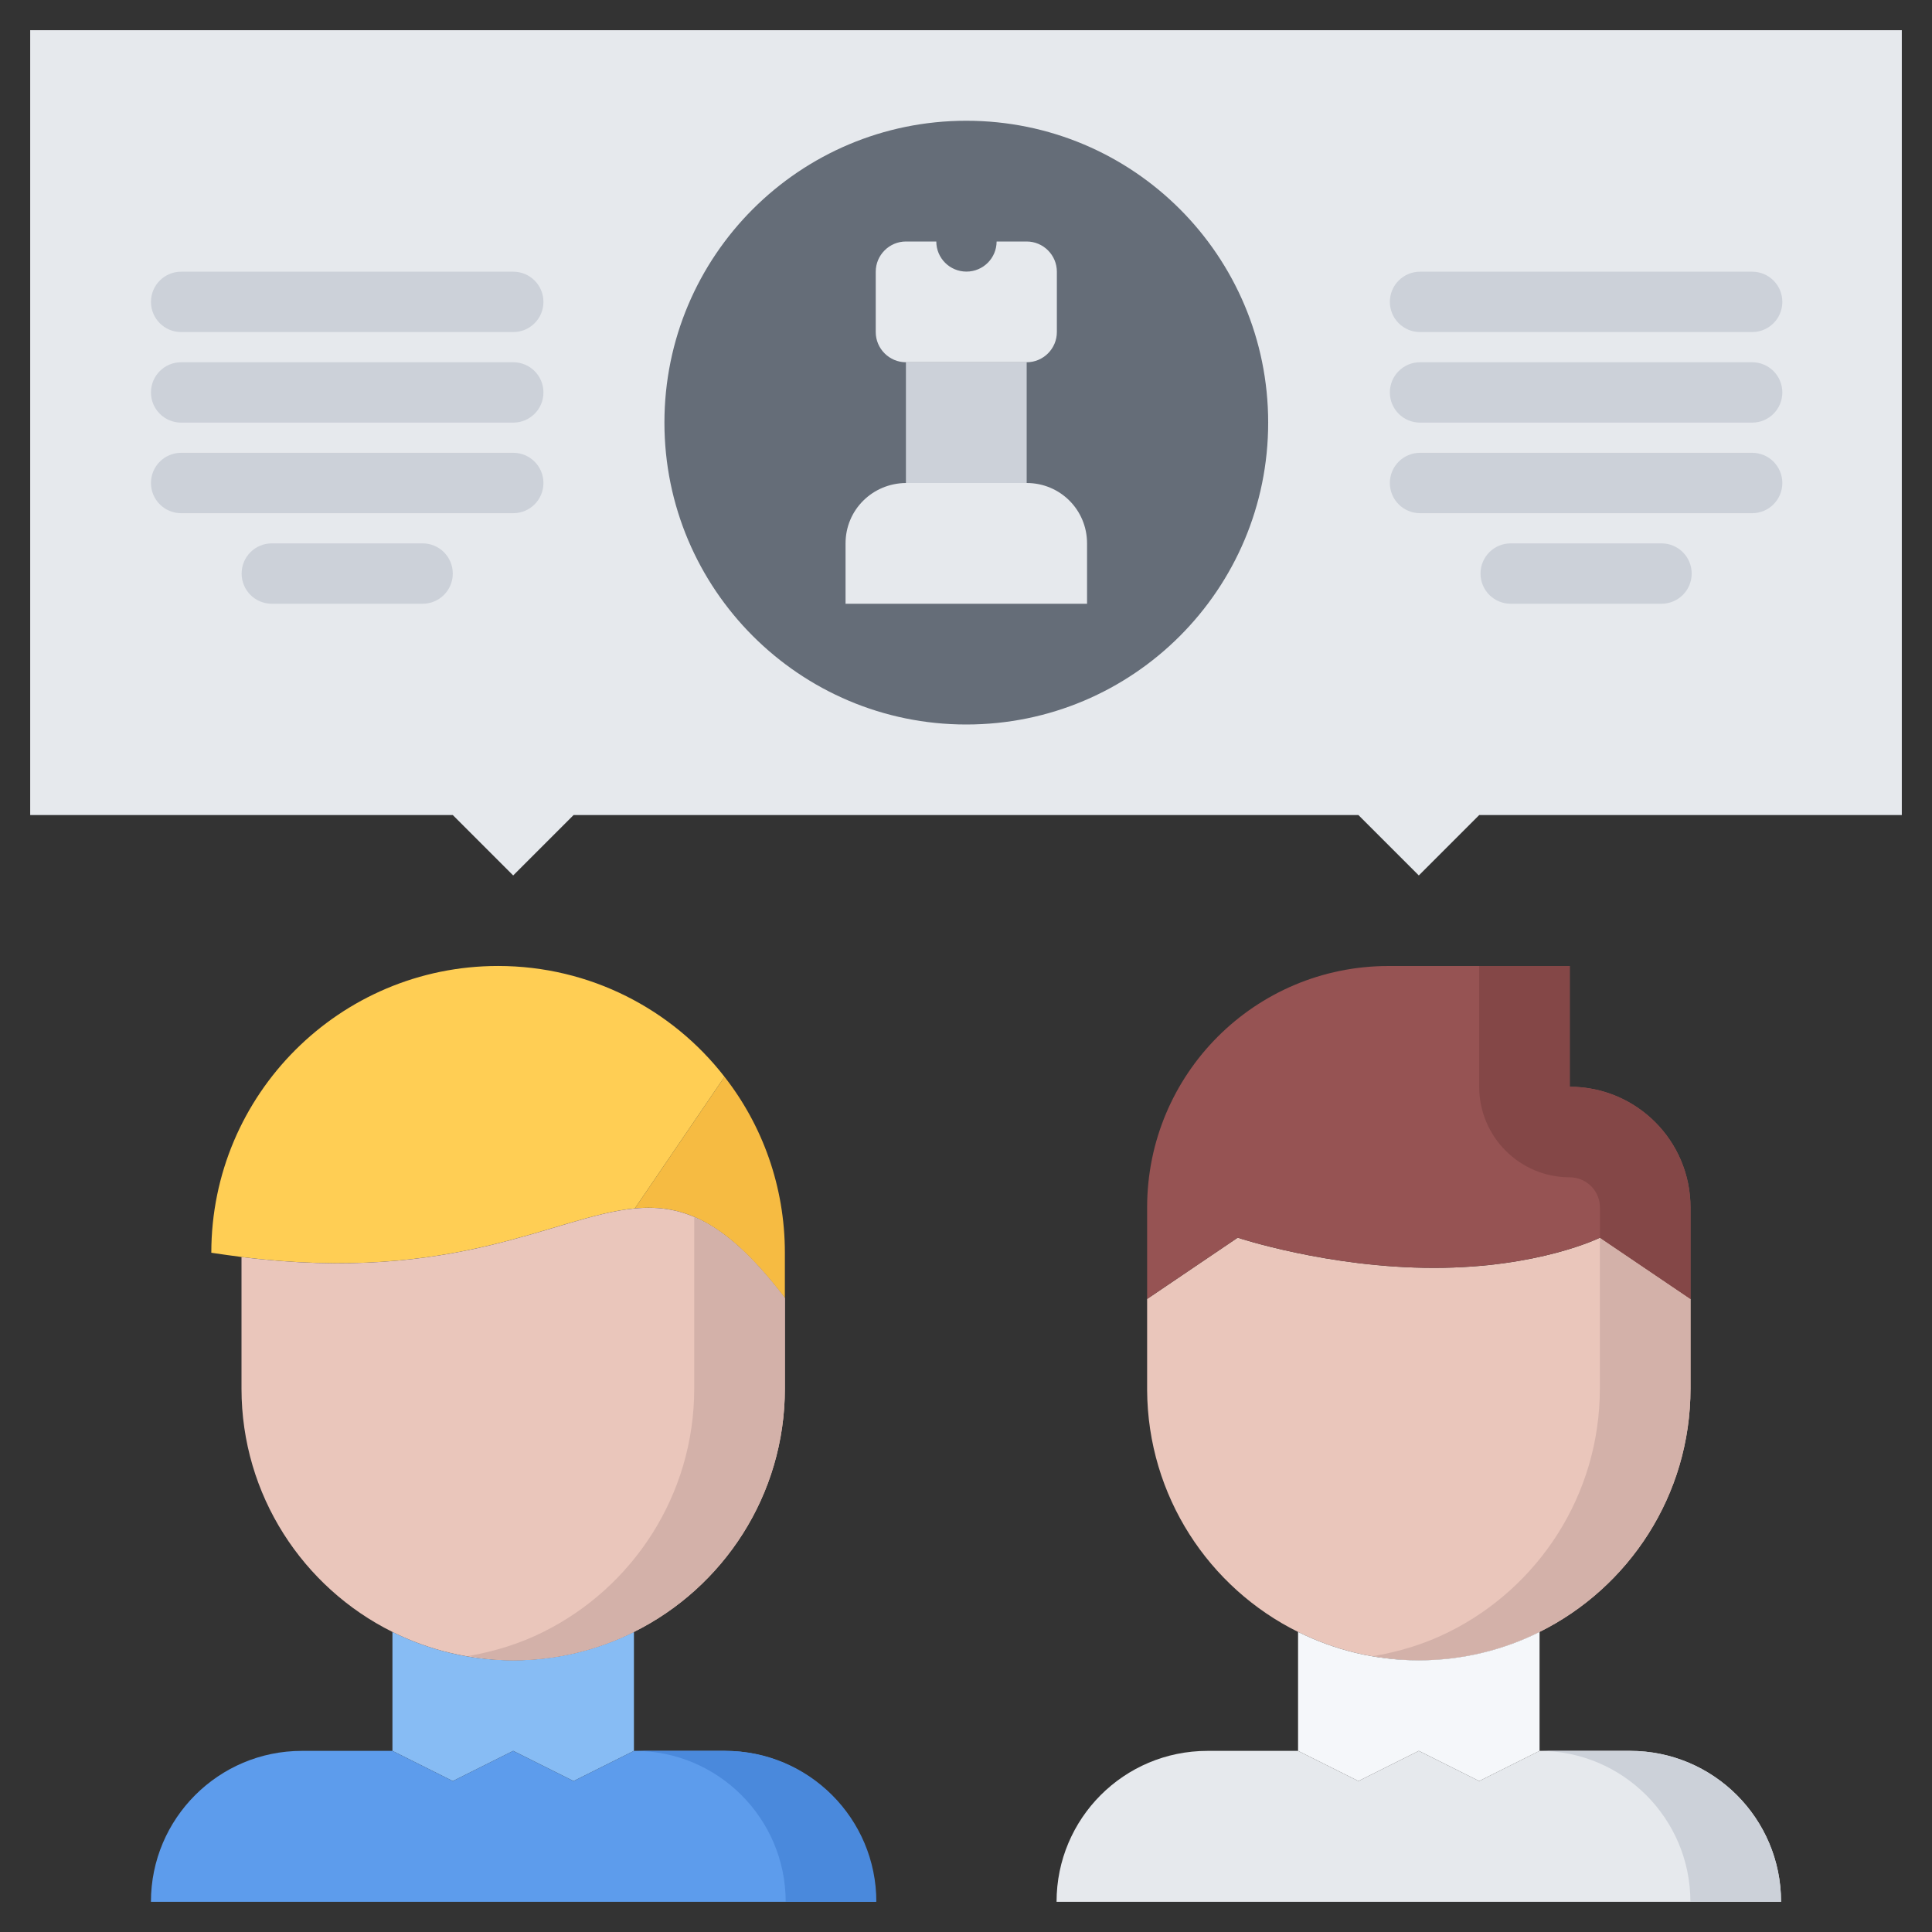<?xml version="1.0" encoding="utf-8"?>
<!-- Generator: Adobe Illustrator 16.0.0, SVG Export Plug-In . SVG Version: 6.00 Build 0)  -->
<!DOCTYPE svg PUBLIC "-//W3C//DTD SVG 1.1//EN" "http://www.w3.org/Graphics/SVG/1.1/DTD/svg11.dtd">
<svg version="1.1" id="icons" xmlns="http://www.w3.org/2000/svg" xmlns:xlink="http://www.w3.org/1999/xlink" x="0px" y="0px"
	 width="64px" height="64px" viewBox="0 0 64 64" enable-background="new 0 0 64 64" xml:space="preserve">
<rect x="0" y="0" width="64" height="64" fill="#333333" stroke="none"/>
<g>
	<g>
		<polygon fill="#E6E9ED" points="32.01,1 28,1 27.99,1 1,1 1,27 15,27 17,29 19,27 27.99,27 28,27 32.01,27 45,27 47,29 49,27 
			63,27 63,1 		"/>
	</g>
	<path fill="#656D78" d="M32.01,4c-5.52,0-10,4.47-10,10c0,5.52,4.48,10,10,10c5.53,0,10-4.48,10-10C42.01,8.47,37.54,4,32.01,4z"/>
	<g>
		<path fill="#E6E9ED" d="M36.01,18v2h-8v-2c0-1.11,0.891-1.99,2-2h0.01h3.99C35.12,16,36.01,16.89,36.01,18z"/>
	</g>
	<g>
		<polygon fill="#CCD1D9" points="34.01,12 34.01,16 30.02,16 30.01,16 30.01,12 		"/>
	</g>
	<g>
		<path fill="#EAC6BB" d="M56,43.03V46c0,3.53-2.04,6.59-5,8.06C49.8,54.66,48.43,55,47,55c-1.44,0-2.79-0.34-4-0.94
			c-2.95-1.46-4.98-4.5-5-8.01V46v-2.97L41,41c0,0,3,1,6.5,1c3.49,0,5.5-1,5.5-1L56,43.03z"/>
	</g>
	<g>
		<path fill="#D3B1A9" d="M53,41l-0.003,0.001V46c0,3.53-2.04,6.59-5,8.06c-0.771,0.386-1.617,0.65-2.499,0.8
			C45.987,54.942,46.485,55,47,55c1.43,0,2.8-0.34,4-0.94c2.96-1.47,5-4.529,5-8.06v-2.97L53,41z"/>
	</g>
	<g>
		<path fill="#E6E9ED" d="M49,59l2-1h3c2.76,0,5,2.24,5,5H35c0-2.76,2.23-5,5-5h3l2,1l2-1L49,59z"/>
	</g>
	<g>
		<g>
			<path fill="#CCD1D9" d="M54,58h-3l0,0c2.758,0.002,4.997,2.241,4.997,5H59C59,60.24,56.76,58,54,58z"/>
		</g>
	</g>
	<g>
		<path fill="#965353" d="M56,40v3.03L53,41c0,0-2.01,1-5.5,1C44,42,41,41,41,41l-3,2.03V40c0-4.42,3.57-8,8-8h6v4
			C54.21,36,56,37.79,56,40z"/>
	</g>
	<g>
		<path fill="#844747" d="M52,39c0.552,0,1,0.448,1,1v1l3,2.03V40c0-2.21-1.79-4-4-4v-4h-3v4C49,37.657,50.343,39,52,39z"/>
	</g>
	<g>
		<path fill="#F5F7FA" d="M47,55c1.43,0,2.8-0.34,4-0.94V58l-2,1l-2-1l-2,1l-2-1v-3.94C44.21,54.66,45.56,55,47,55z"/>
	</g>
	<g>
		<path fill="#87BCF4" d="M17,55c1.43,0,2.8-0.34,4-0.94V58l-2,1l-2-1l-2,1l-2-1v-3.94C14.2,54.66,15.57,55,17,55z"/>
	</g>
	<g>
		<path fill="#F6BB42" d="M26,41.5V43c-1.93-2.53-3.34-3.12-4.97-2.97L24,35.67C25.26,37.28,26,39.31,26,41.5z"/>
	</g>
	<g>
		<path fill="#FFCE54" d="M24,35.67l-2.97,4.36c-2.66,0.25-5.92,2.5-13.03,1.609c-0.32-0.04-0.66-0.09-1-0.14
			c0-5.25,4.26-9.5,9.5-9.5C19.55,32,22.27,33.44,24,35.67z"/>
	</g>
	<g>
		<path fill="#5D9CEC" d="M19,59l2-1h3c2.77,0,5,2.24,5,5H5c0-2.76,2.24-5,5-5h3l2,1l2-1L19,59z"/>
	</g>
	<g>
		<path fill="#EAC6BB" d="M26,43v3c0,3.53-2.04,6.59-5,8.06C19.8,54.66,18.43,55,17,55s-2.8-0.34-4-0.94C10.04,52.59,8,49.53,8,46
			v-0.04v-4.32c7.11,0.891,10.37-1.359,13.03-1.609C22.66,39.88,24.07,40.47,26,43z"/>
	</g>
	<g>
		<path fill="#D3B1A9" d="M22.997,40.323V46c0,3.53-2.04,6.59-5,8.06c-0.771,0.386-1.616,0.649-2.499,0.8
			C15.989,54.942,16.488,55,17,55c1.43,0,2.8-0.34,4-0.94c2.96-1.47,5-4.529,5-8.06v-3C24.87,41.519,23.919,40.715,22.997,40.323z"
			/>
	</g>
	<g>
		<g>
			<path fill="#4A89DC" d="M24.03,58h-3l0,0c2.758,0.002,4.997,2.241,4.997,5h3.003C29.03,60.24,26.79,58,24.03,58z"/>
		</g>
	</g>
	<g>
		<path fill="#CCD1D9" d="M17.002,11H6.001c-0.553,0-1-0.447-1-1s0.447-1,1-1h11.001c0.553,0,1,0.447,1,1S17.555,11,17.002,11z"/>
	</g>
	<g>
		<path fill="#CCD1D9" d="M17.002,14H6.001c-0.553,0-1-0.447-1-1s0.447-1,1-1h11.001c0.553,0,1,0.447,1,1S17.555,14,17.002,14z"/>
	</g>
	<g>
		<path fill="#CCD1D9" d="M17.002,17H6.001c-0.553,0-1-0.447-1-1s0.447-1,1-1h11.001c0.553,0,1,0.447,1,1S17.555,17,17.002,17z"/>
	</g>
	<g>
		<path fill="#CCD1D9" d="M13.999,20H9.004c-0.553,0-1-0.447-1-1s0.447-1,1-1h4.995c0.553,0,1,0.447,1,1S14.552,20,13.999,20z"/>
	</g>
	<g>
		<path fill="#CCD1D9" d="M58.042,11H47.041c-0.553,0-1-0.447-1-1s0.447-1,1-1h11.001c0.553,0,1,0.447,1,1S58.595,11,58.042,11z"/>
	</g>
	<g>
		<path fill="#CCD1D9" d="M58.042,14H47.041c-0.553,0-1-0.447-1-1s0.447-1,1-1h11.001c0.553,0,1,0.447,1,1S58.595,14,58.042,14z"/>
	</g>
	<g>
		<path fill="#CCD1D9" d="M58.042,17H47.041c-0.553,0-1-0.447-1-1s0.447-1,1-1h11.001c0.553,0,1,0.447,1,1S58.595,17,58.042,17z"/>
	</g>
	<g>
		<path fill="#CCD1D9" d="M55.039,20h-4.995c-0.553,0-1-0.447-1-1s0.447-1,1-1h4.995c0.553,0,1,0.447,1,1S55.592,20,55.039,20z"/>
	</g>
	<path fill="#E6E9ED" d="M34.01,8h-0.996c-0.001,0.552-0.447,0.997-0.999,0.997S31.017,8.552,31.016,8c-0.002,0-0.004,0-0.006,0h-1
		c-0.55,0-1,0.45-1,1v2c0,0.55,0.45,1,1,1h4c0.55,0,1-0.45,1-1V9C35.01,8.45,34.56,8,34.01,8z"/>
</g>
</svg>
